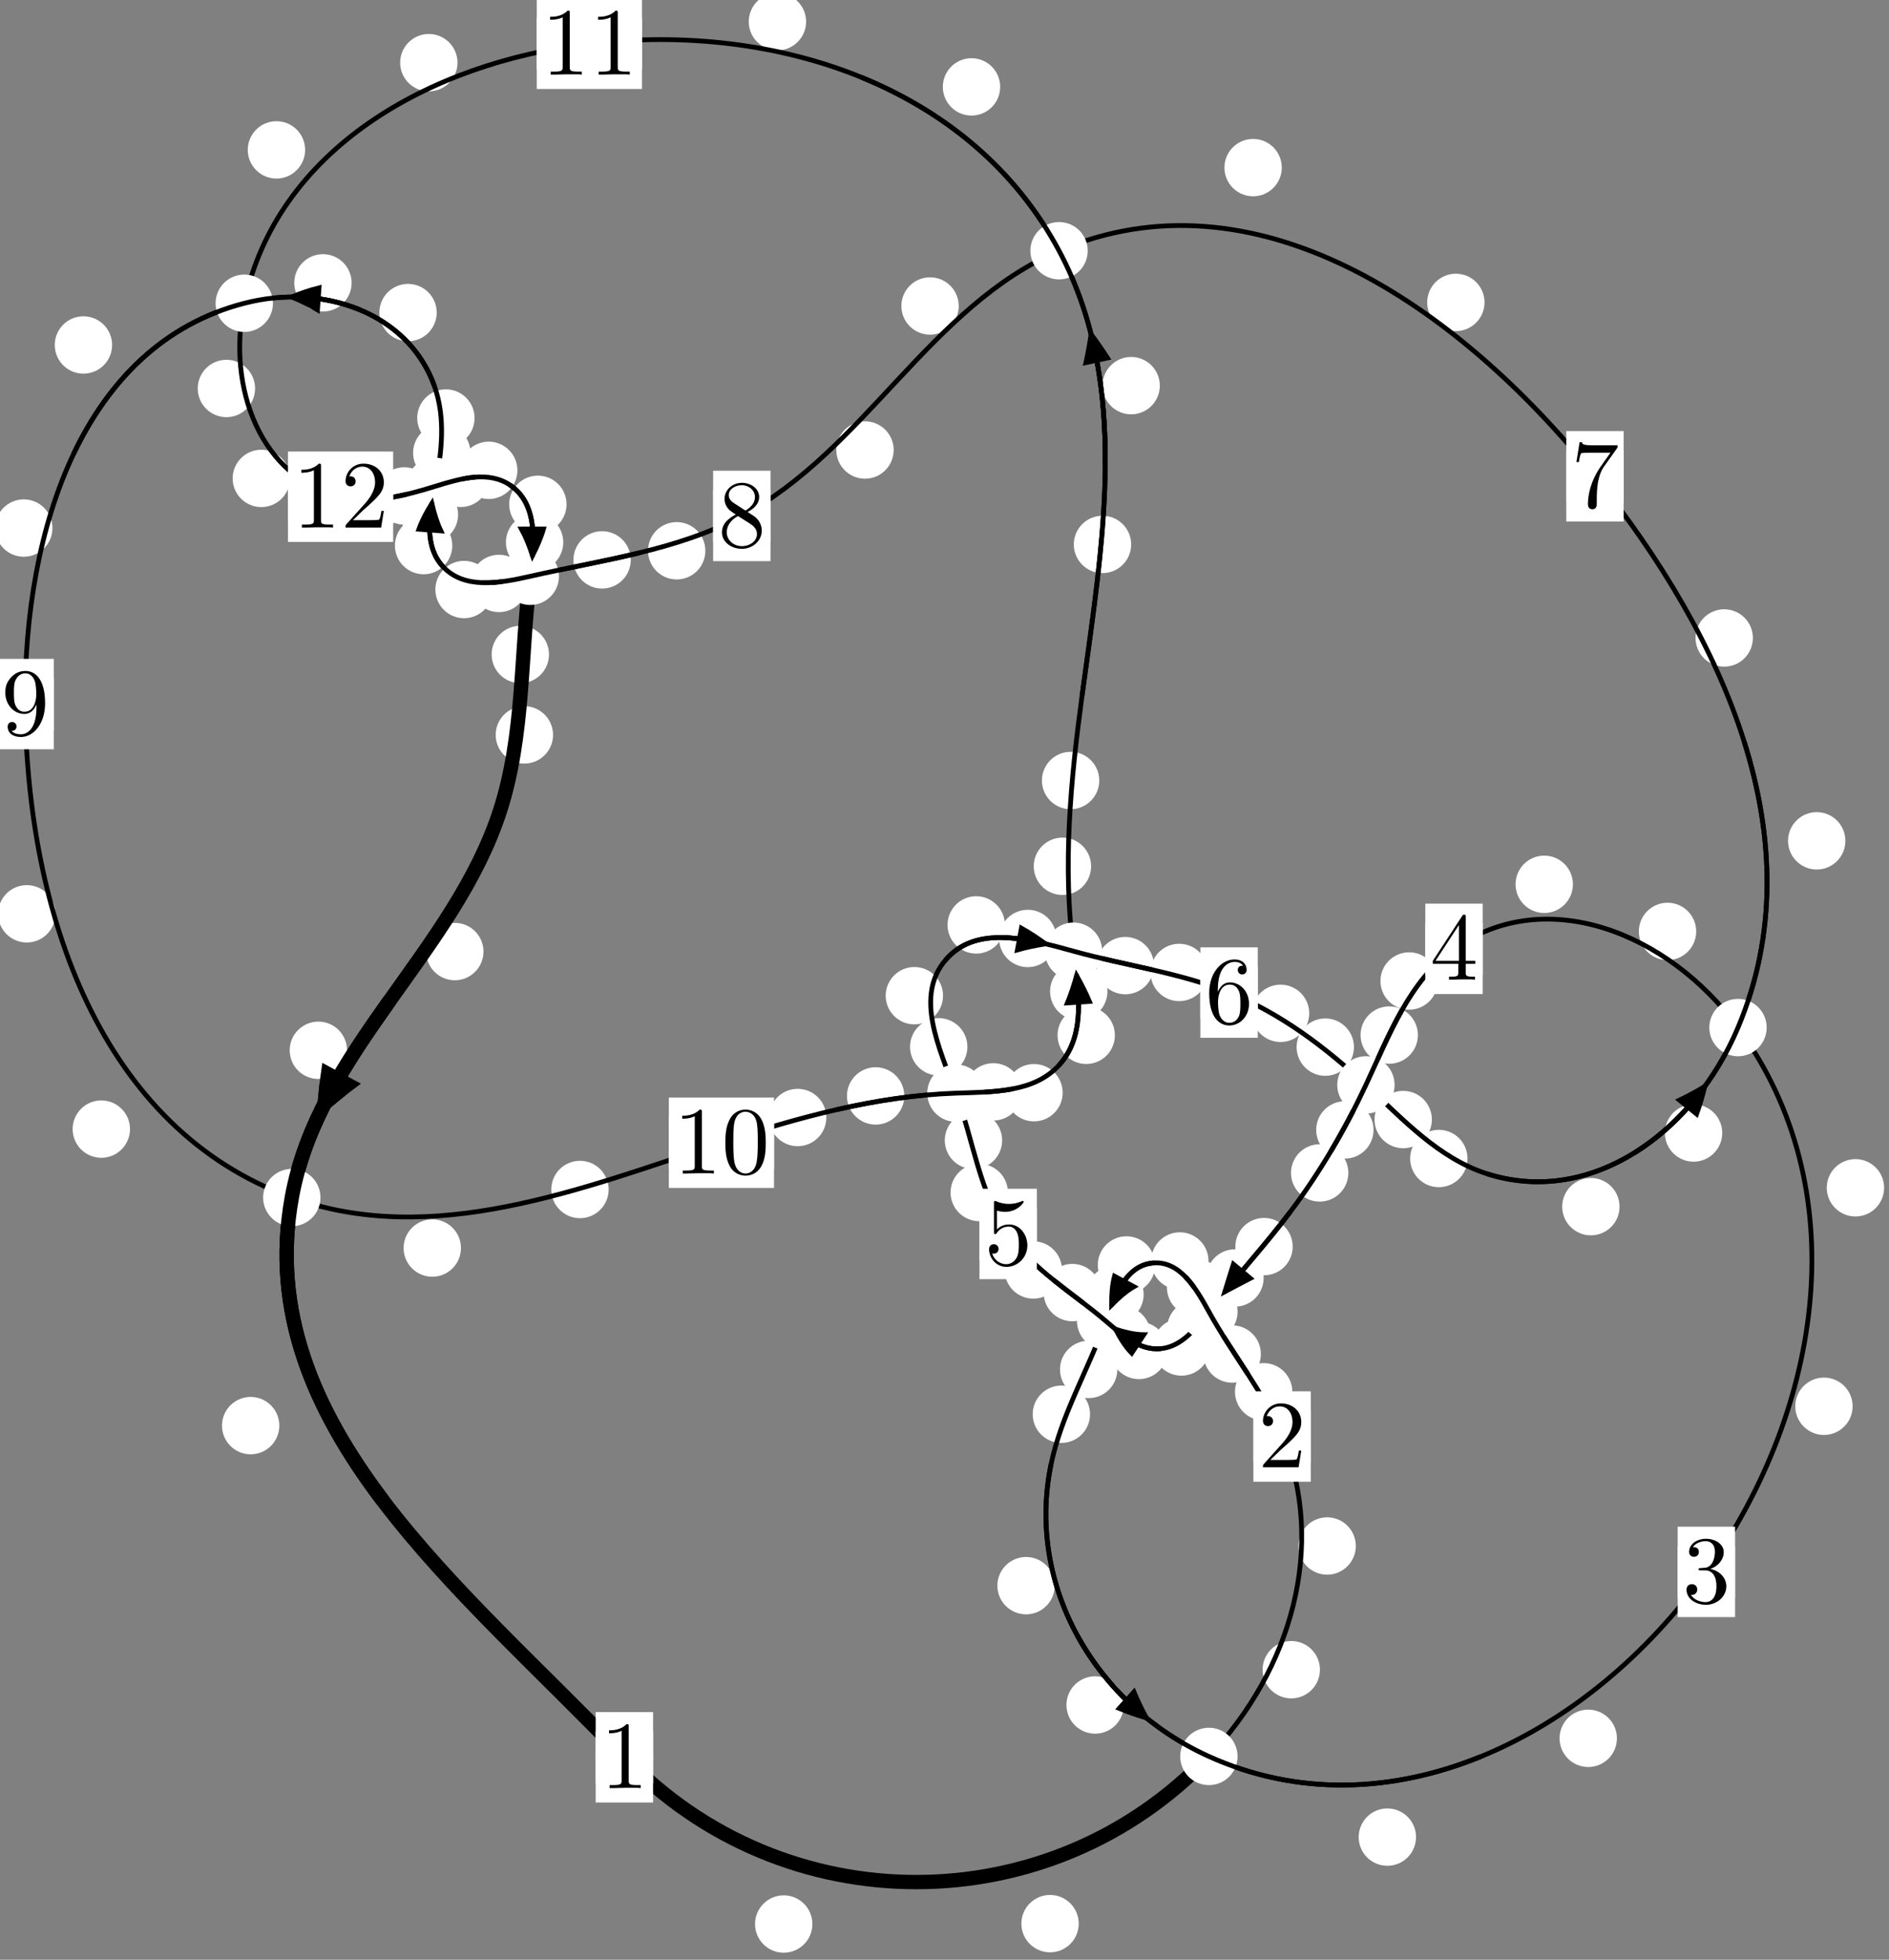<?xml version="1.0"?>
<!-- Created by MetaPost 1.999 on 2021.07.06:0008 -->
<svg version="1.1" xmlns="http://www.w3.org/2000/svg" xmlns:xlink="http://www.w3.org/1999/xlink" width="196.886" height="204.183" viewBox="0 0 196.886 204.183">
<rect x="0" y="0" width="196.886" height="204.183" fill="#808080" stroke="none"/>
<!-- Original BoundingBox: -126.510071 -20.450653 70.376404 183.732529 -->
  <defs>
    <g transform="scale(0.01,0.01)" id="GLYPHcmr10_48">
      <path style="fill-rule: evenodd;" d="M460 -320C460 -400,455 -480,420 -554C374 -650,292 -666,250 -666C190 -666,117 -640,76 -547C44 -478,39 -400,39 -320C39 -245,43 -155,84 -79C127 2,200 22,249 22C303 22,379 1,423 -94C455 -163,460 -241,460 -320M249 -0C210 -0,151 -25,133 -121C122 -181,122 -273,122 -332C122 -396,122 -462,130 -516C149 -635,224 -644,249 -644C282 -644,348 -626,367 -527C377 -471,377 -395,377 -332C377 -257,377 -189,366 -125C351 -30,294 -0,249 -0"></path>
    </g>
    <g transform="scale(0.01,0.01)" id="GLYPHcmr10_49">
      <path style="fill-rule: evenodd;" d="M294 -640C294 -664,294 -666,271 -666C209 -602,121 -602,89 -602L89 -571C109 -571,168 -571,220 -597L220 -79C220 -43,217 -31,127 -31L95 -31L95 -0L257 -0L130 -3L217 -3L257 -3L297 -3L384 -3L419 -0L419 -31L387 -31C297 -31,294 -42,294 -79"></path>
    </g>
    <g transform="scale(0.01,0.01)" id="GLYPHcmr10_50">
      <path style="fill-rule: evenodd;" d="M127 -77L233 -180C389 -318,449 -372,449 -472C449 -586,359 -666,237 -666C124 -666,50 -574,50 -485C50 -429,100 -429,103 -429C120 -429,155 -441,155 -482C155 -508,137 -534,102 -534C94 -534,92 -534,89 -533C112 -598,166 -635,224 -635C315 -635,358 -554,358 -472C358 -392,308 -313,253 -251L61 -37C50 -26,50 -24,50 -0L421 -0L449 -174L424 -174C419 -144,412 -100,402 -85C395 -77,329 -77,307 -77"></path>
    </g>
    <g transform="scale(0.01,0.01)" id="GLYPHcmr10_51">
      <path style="fill-rule: evenodd;" d="M290 -352C372 -379,430 -449,430 -528C430 -610,342 -666,246 -666C145 -666,69 -606,69 -530C69 -497,91 -478,120 -478C151 -478,171 -500,171 -529C171 -579,124 -579,109 -579C140 -628,206 -641,242 -641C283 -641,338 -619,338 -529C338 -517,336 -459,310 -415C280 -367,246 -364,221 -363C213 -362,189 -360,182 -360C174 -359,167 -358,167 -348C167 -337,174 -337,191 -337L235 -337C317 -337,354 -269,354 -171C354 -35,285 -6,241 -6C198 -6,123 -23,88 -82C123 -77,154 -99,154 -137C154 -173,127 -193,98 -193C74 -193,42 -179,42 -135C42 -44,135 22,244 22C366 22,457 -69,457 -171C457 -253,394 -331,290 -352"></path>
    </g>
    <g transform="scale(0.01,0.01)" id="GLYPHcmr10_52">
      <path style="fill-rule: evenodd;" d="M294 -165L294 -78C294 -42,292 -31,218 -31L197 -31L197 -0L332 -0L238 -3L290 -3L332 -3L374 -3L427 -3L468 -0L468 -31L447 -31C373 -31,371 -42,371 -78L371 -165L471 -165L471 -196L371 -196L371 -651C371 -671,371 -677,355 -677C346 -677,343 -677,335 -665L28 -196L28 -165M300 -196L56 -196L300 -569"></path>
    </g>
    <g transform="scale(0.01,0.01)" id="GLYPHcmr10_53">
      <path style="fill-rule: evenodd;" d="M449 -201C449 -320,367 -420,259 -420C211 -420,168 -404,132 -369L132 -564C152 -558,185 -551,217 -551C340 -551,410 -642,410 -655C410 -661,407 -666,400 -666C399 -666,397 -666,392 -663C372 -654,323 -634,256 -634C216 -634,170 -641,123 -662C115 -665,113 -665,111 -665C101 -665,101 -657,101 -641L101 -345C101 -327,101 -319,115 -319C122 -319,124 -322,128 -328C139 -344,176 -398,257 -398C309 -398,334 -352,342 -334C358 -297,360 -258,360 -208C360 -173,360 -113,336 -71C312 -32,275 -6,229 -6C156 -6,99 -59,82 -118C85 -117,88 -116,99 -116C132 -116,149 -141,149 -165C149 -189,132 -214,99 -214C85 -214,50 -207,50 -161C50 -75,119 22,231 22C347 22,449 -74,449 -201"></path>
    </g>
    <g transform="scale(0.01,0.01)" id="GLYPHcmr10_54">
      <path style="fill-rule: evenodd;" d="M132 -328L132 -352C132 -605,256 -641,307 -641C331 -641,373 -635,395 -601C380 -601,340 -601,340 -556C340 -525,364 -510,386 -510C402 -510,432 -519,432 -558C432 -618,388 -666,305 -666C177 -666,42 -537,42 -316C42 -49,158 22,251 22C362 22,457 -72,457 -204C457 -331,368 -427,257 -427C189 -427,152 -376,132 -328M251 -6C188 -6,158 -66,152 -81C134 -128,134 -208,134 -226C134 -304,166 -404,256 -404C272 -404,318 -404,349 -342C367 -305,367 -254,367 -205C367 -157,367 -107,350 -71C320 -11,274 -6,251 -6"></path>
    </g>
    <g transform="scale(0.01,0.01)" id="GLYPHcmr10_55">
      <path style="fill-rule: evenodd;" d="M476 -609C485 -621,485 -623,485 -644L242 -644C120 -644,118 -657,114 -676L89 -676L56 -470L81 -470C84 -486,93 -549,106 -561C113 -567,191 -567,204 -567L411 -567C400 -551,321 -442,299 -409C209 -274,176 -135,176 -33C176 -23,176 22,222 22C268 22,268 -23,268 -33L268 -84C268 -139,271 -194,279 -248C283 -271,297 -357,341 -419"></path>
    </g>
    <g transform="scale(0.01,0.01)" id="GLYPHcmr10_56">
      <path style="fill-rule: evenodd;" d="M163 -457C117 -487,113 -521,113 -538C113 -599,178 -641,249 -641C322 -641,386 -589,386 -517C386 -460,347 -412,287 -377M309 -362C381 -399,430 -451,430 -517C430 -609,341 -666,250 -666C150 -666,69 -592,69 -499C69 -481,71 -436,113 -389C124 -377,161 -352,186 -335C128 -306,42 -250,42 -151C42 -45,144 22,249 22C362 22,457 -61,457 -168C457 -204,446 -249,408 -291C389 -312,373 -322,309 -362M209 -320L332 -242C360 -223,407 -193,407 -132C407 -58,332 -6,250 -6C164 -6,92 -68,92 -151C92 -209,124 -273,209 -320"></path>
    </g>
    <g transform="scale(0.01,0.01)" id="GLYPHcmr10_57">
      <path style="fill-rule: evenodd;" d="M367 -318L367 -286C367 -52,263 -6,205 -6C188 -6,134 -8,107 -42C151 -42,159 -71,159 -88C159 -119,135 -134,113 -134C97 -134,67 -125,67 -86C67 -19,121 22,206 22C335 22,457 -114,457 -329C457 -598,342 -666,253 -666C198 -666,149 -648,106 -603C65 -558,42 -516,42 -441C42 -316,130 -218,242 -218C303 -218,344 -260,367 -318M243 -241C227 -241,181 -241,150 -304C132 -341,132 -391,132 -440C132 -494,132 -541,153 -578C180 -628,218 -641,253 -641C299 -641,332 -607,349 -562C361 -530,365 -467,365 -421C365 -338,331 -241,243 -241"></path>
    </g>
  </defs>
  <path d="M84.673 200.462C84.673 199.669,84.359 198.909,83.798 198.349C83.238 197.788,82.477 197.473,81.685 197.473C80.892 197.473,80.132 197.788,79.571 198.349C79.011 198.909,78.696 199.669,78.696 200.462C78.696 201.255,79.011 202.015,79.571 202.575C80.132 203.136,80.892 203.451,81.685 203.451C82.477 203.451,83.238 203.136,83.798 202.575C84.359 202.015,84.673 201.255,84.673 200.462Z" style="fill: rgb(100%,100%,100%);stroke: none;"></path>
  <path d="M68.067 183.089C68.067 182.296,67.752 181.536,67.192 180.975C66.631 180.415,65.871 180.1,65.078 180.1C64.286 180.1,63.525 180.415,62.965 180.975C62.405 181.536,62.09 182.296,62.09 183.089C62.09 183.881,62.405 184.642,62.965 185.202C63.525 185.762,64.286 186.077,65.078 186.077C65.871 186.077,66.631 185.762,67.192 185.202C67.752 184.642,68.067 183.881,68.067 183.089Z" style="fill: rgb(100%,100%,100%);stroke: none;"></path>
  <path d="M137.575 173.965C137.575 173.172,137.26 172.412,136.699 171.852C136.139 171.291,135.379 170.976,134.586 170.976C133.793 170.976,133.033 171.291,132.473 171.852C131.912 172.412,131.597 173.172,131.597 173.965C131.597 174.758,131.912 175.518,132.473 176.078C133.033 176.639,133.793 176.954,134.586 176.954C135.379 176.954,136.139 176.639,136.699 176.078C137.26 175.518,137.575 174.758,137.575 173.965Z" style="fill: rgb(100%,100%,100%);stroke: none;"></path>
  <path d="M112.433 200.422C112.433 199.629,112.118 198.869,111.558 198.308C110.997 197.748,110.237 197.433,109.444 197.433C108.652 197.433,107.891 197.748,107.331 198.308C106.77 198.869,106.455 199.629,106.455 200.422C106.455 201.214,106.77 201.974,107.331 202.535C107.891 203.095,108.652 203.41,109.444 203.41C110.237 203.41,110.997 203.095,111.558 202.535C112.118 201.974,112.433 201.214,112.433 200.422Z" style="fill: rgb(100%,100%,100%);stroke: none;"></path>
  <path d="M134.697 145.008C134.697 144.215,134.382 143.455,133.821 142.894C133.261 142.334,132.501 142.019,131.708 142.019C130.915 142.019,130.155 142.334,129.595 142.894C129.034 143.455,128.719 144.215,128.719 145.008C128.719 145.8,129.034 146.56,129.595 147.121C130.155 147.681,130.915 147.996,131.708 147.996C132.501 147.996,133.261 147.681,133.821 147.121C134.382 146.56,134.697 145.8,134.697 145.008Z" style="fill: rgb(100%,100%,100%);stroke: none;"></path>
  <path d="M141.313 161.075C141.313 160.282,140.998 159.522,140.438 158.962C139.877 158.401,139.117 158.086,138.325 158.086C137.532 158.086,136.772 158.401,136.211 158.962C135.651 159.522,135.336 160.282,135.336 161.075C135.336 161.868,135.651 162.628,136.211 163.188C136.772 163.749,137.532 164.064,138.325 164.064C139.117 164.064,139.877 163.749,140.438 163.188C140.998 162.628,141.313 161.868,141.313 161.075Z" style="fill: rgb(100%,100%,100%);stroke: none;"></path>
  <path d="M127.604 134.146C127.604 133.353,127.29 132.593,126.729 132.033C126.169 131.472,125.408 131.157,124.616 131.157C123.823 131.157,123.063 131.472,122.502 132.033C121.942 132.593,121.627 133.353,121.627 134.146C121.627 134.939,121.942 135.699,122.502 136.259C123.063 136.82,123.823 137.135,124.616 137.135C125.408 137.135,126.169 136.82,126.729 136.259C127.29 135.699,127.604 134.939,127.604 134.146Z" style="fill: rgb(100%,100%,100%);stroke: none;"></path>
  <path d="M131.416 141.075C131.416 140.283,131.101 139.523,130.54 138.962C129.98 138.402,129.22 138.087,128.427 138.087C127.634 138.087,126.874 138.402,126.314 138.962C125.753 139.523,125.438 140.283,125.438 141.075C125.438 141.868,125.753 142.628,126.314 143.189C126.874 143.749,127.634 144.064,128.427 144.064C129.22 144.064,129.98 143.749,130.54 143.189C131.101 142.628,131.416 141.868,131.416 141.075Z" style="fill: rgb(100%,100%,100%);stroke: none;"></path>
  <path d="M120.397 131.796C120.397 131.004,120.082 130.243,119.522 129.683C118.961 129.122,118.201 128.807,117.409 128.807C116.616 128.807,115.856 129.122,115.295 129.683C114.735 130.243,114.42 131.004,114.42 131.796C114.42 132.589,114.735 133.349,115.295 133.91C115.856 134.47,116.616 134.785,117.409 134.785C118.201 134.785,118.961 134.47,119.522 133.91C120.082 133.349,120.397 132.589,120.397 131.796Z" style="fill: rgb(100%,100%,100%);stroke: none;"></path>
  <path d="M125.959 131.38C125.959 130.587,125.645 129.827,125.084 129.266C124.524 128.706,123.763 128.391,122.971 128.391C122.178 128.391,121.418 128.706,120.857 129.266C120.297 129.827,119.982 130.587,119.982 131.38C119.982 132.172,120.297 132.933,120.857 133.493C121.418 134.054,122.178 134.368,122.971 134.368C123.763 134.368,124.524 134.054,125.084 133.493C125.645 132.933,125.959 132.172,125.959 131.38Z" style="fill: rgb(100%,100%,100%);stroke: none;"></path>
  <path d="M116.457 142.679C116.457 141.886,116.142 141.126,115.582 140.566C115.021 140.005,114.261 139.69,113.468 139.69C112.676 139.69,111.915 140.005,111.355 140.566C110.794 141.126,110.48 141.886,110.48 142.679C110.48 143.472,110.794 144.232,111.355 144.792C111.915 145.353,112.676 145.668,113.468 145.668C114.261 145.668,115.021 145.353,115.582 144.792C116.142 144.232,116.457 143.472,116.457 142.679Z" style="fill: rgb(100%,100%,100%);stroke: none;"></path>
  <path d="M119.2 134.86C119.2 134.067,118.885 133.307,118.324 132.746C117.764 132.186,117.003 131.871,116.211 131.871C115.418 131.871,114.658 132.186,114.097 132.746C113.537 133.307,113.222 134.067,113.222 134.86C113.222 135.652,113.537 136.413,114.097 136.973C114.658 137.534,115.418 137.848,116.211 137.848C117.003 137.848,117.764 137.534,118.324 136.973C118.885 136.413,119.2 135.652,119.2 134.86Z" style="fill: rgb(100%,100%,100%);stroke: none;"></path>
  <path d="M109.931 165.208C109.931 164.416,109.616 163.655,109.056 163.095C108.495 162.534,107.735 162.22,106.942 162.22C106.15 162.22,105.389 162.534,104.829 163.095C104.268 163.655,103.954 164.416,103.954 165.208C103.954 166.001,104.268 166.761,104.829 167.322C105.389 167.882,106.15 168.197,106.942 168.197C107.735 168.197,108.495 167.882,109.056 167.322C109.616 166.761,109.931 166.001,109.931 165.208Z" style="fill: rgb(100%,100%,100%);stroke: none;"></path>
  <path d="M113.612 147.349C113.612 146.556,113.297 145.796,112.737 145.235C112.176 144.675,111.416 144.36,110.624 144.36C109.831 144.36,109.071 144.675,108.51 145.235C107.95 145.796,107.635 146.556,107.635 147.349C107.635 148.141,107.95 148.902,108.51 149.462C109.071 150.022,109.831 150.337,110.624 150.337C111.416 150.337,112.176 150.022,112.737 149.462C113.297 148.902,113.612 148.141,113.612 147.349Z" style="fill: rgb(100%,100%,100%);stroke: none;"></path>
  <path d="M147.589 191.406C147.589 190.614,147.275 189.854,146.714 189.293C146.154 188.733,145.393 188.418,144.601 188.418C143.808 188.418,143.048 188.733,142.487 189.293C141.927 189.854,141.612 190.614,141.612 191.406C141.612 192.199,141.927 192.959,142.487 193.52C143.048 194.08,143.808 194.395,144.601 194.395C145.393 194.395,146.154 194.08,146.714 193.52C147.275 192.959,147.589 192.199,147.589 191.406Z" style="fill: rgb(100%,100%,100%);stroke: none;"></path>
  <path d="M117.131 177.641C117.131 176.848,116.816 176.088,116.255 175.527C115.695 174.967,114.935 174.652,114.142 174.652C113.349 174.652,112.589 174.967,112.029 175.527C111.468 176.088,111.153 176.848,111.153 177.641C111.153 178.434,111.468 179.194,112.029 179.754C112.589 180.315,113.349 180.63,114.142 180.63C114.935 180.63,115.695 180.315,116.255 179.754C116.816 179.194,117.131 178.434,117.131 177.641Z" style="fill: rgb(100%,100%,100%);stroke: none;"></path>
  <path d="M193.095 146.518C193.095 145.725,192.78 144.965,192.219 144.404C191.659 143.844,190.899 143.529,190.106 143.529C189.313 143.529,188.553 143.844,187.993 144.404C187.432 144.965,187.117 145.725,187.117 146.518C187.117 147.31,187.432 148.07,187.993 148.631C188.553 149.191,189.313 149.506,190.106 149.506C190.899 149.506,191.659 149.191,192.219 148.631C192.78 148.07,193.095 147.31,193.095 146.518Z" style="fill: rgb(100%,100%,100%);stroke: none;"></path>
  <path d="M168.526 181.114C168.526 180.321,168.211 179.561,167.651 179C167.09 178.44,166.33 178.125,165.537 178.125C164.745 178.125,163.985 178.44,163.424 179C162.864 179.561,162.549 180.321,162.549 181.114C162.549 181.906,162.864 182.667,163.424 183.227C163.985 183.788,164.745 184.103,165.537 184.103C166.33 184.103,167.09 183.788,167.651 183.227C168.211 182.667,168.526 181.906,168.526 181.114Z" style="fill: rgb(100%,100%,100%);stroke: none;"></path>
  <path d="M176.791 97.044C176.791 96.251,176.476 95.491,175.915 94.93C175.355 94.37,174.595 94.055,173.802 94.055C173.009 94.055,172.249 94.37,171.689 94.93C171.128 95.491,170.813 96.251,170.813 97.044C170.813 97.836,171.128 98.596,171.689 99.157C172.249 99.717,173.009 100.032,173.802 100.032C174.595 100.032,175.355 99.717,175.915 99.157C176.476 98.596,176.791 97.836,176.791 97.044Z" style="fill: rgb(100%,100%,100%);stroke: none;"></path>
  <path d="M196.376 123.755C196.376 122.963,196.061 122.202,195.501 121.642C194.941 121.081,194.18 120.767,193.388 120.767C192.595 120.767,191.835 121.081,191.274 121.642C190.714 122.202,190.399 122.963,190.399 123.755C190.399 124.548,190.714 125.308,191.274 125.869C191.835 126.429,192.595 126.744,193.388 126.744C194.18 126.744,194.941 126.429,195.501 125.869C196.061 125.308,196.376 124.548,196.376 123.755Z" style="fill: rgb(100%,100%,100%);stroke: none;"></path>
  <path d="M149.858 102.208C149.858 101.415,149.543 100.655,148.982 100.095C148.422 99.534,147.662 99.219,146.869 99.219C146.076 99.219,145.316 99.534,144.756 100.095C144.195 100.655,143.88 101.415,143.88 102.208C143.88 103.001,144.195 103.761,144.756 104.321C145.316 104.882,146.076 105.197,146.869 105.197C147.662 105.197,148.422 104.882,148.982 104.321C149.543 103.761,149.858 103.001,149.858 102.208Z" style="fill: rgb(100%,100%,100%);stroke: none;"></path>
  <path d="M163.941 92.134C163.941 91.342,163.626 90.582,163.065 90.021C162.505 89.461,161.745 89.146,160.952 89.146C160.159 89.146,159.399 89.461,158.839 90.021C158.278 90.582,157.963 91.342,157.963 92.134C157.963 92.927,158.278 93.687,158.839 94.248C159.399 94.808,160.159 95.123,160.952 95.123C161.745 95.123,162.505 94.808,163.065 94.248C163.626 93.687,163.941 92.927,163.941 92.134Z" style="fill: rgb(100%,100%,100%);stroke: none;"></path>
  <path d="M143.16 117.725C143.16 116.933,142.845 116.173,142.285 115.612C141.724 115.052,140.964 114.737,140.172 114.737C139.379 114.737,138.619 115.052,138.058 115.612C137.498 116.173,137.183 116.933,137.183 117.725C137.183 118.518,137.498 119.278,138.058 119.839C138.619 120.399,139.379 120.714,140.172 120.714C140.964 120.714,141.724 120.399,142.285 119.839C142.845 119.278,143.16 118.518,143.16 117.725Z" style="fill: rgb(100%,100%,100%);stroke: none;"></path>
  <path d="M147.784 107.843C147.784 107.05,147.469 106.29,146.909 105.73C146.348 105.169,145.588 104.854,144.796 104.854C144.003 104.854,143.243 105.169,142.682 105.73C142.122 106.29,141.807 107.05,141.807 107.843C141.807 108.636,142.122 109.396,142.682 109.956C143.243 110.517,144.003 110.832,144.796 110.832C145.588 110.832,146.348 110.517,146.909 109.956C147.469 109.396,147.784 108.636,147.784 107.843Z" style="fill: rgb(100%,100%,100%);stroke: none;"></path>
  <path d="M134.734 129.884C134.734 129.091,134.419 128.331,133.859 127.77C133.298 127.21,132.538 126.895,131.746 126.895C130.953 126.895,130.193 127.21,129.632 127.77C129.072 128.331,128.757 129.091,128.757 129.884C128.757 130.676,129.072 131.436,129.632 131.997C130.193 132.557,130.953 132.872,131.746 132.872C132.538 132.872,133.298 132.557,133.859 131.997C134.419 131.436,134.734 130.676,134.734 129.884Z" style="fill: rgb(100%,100%,100%);stroke: none;"></path>
  <path d="M140.535 122.206C140.535 121.414,140.22 120.653,139.659 120.093C139.099 119.532,138.339 119.217,137.546 119.217C136.753 119.217,135.993 119.532,135.433 120.093C134.872 120.653,134.557 121.414,134.557 122.206C134.557 122.999,134.872 123.759,135.433 124.32C135.993 124.88,136.753 125.195,137.546 125.195C138.339 125.195,139.099 124.88,139.659 124.32C140.22 123.759,140.535 122.999,140.535 122.206Z" style="fill: rgb(100%,100%,100%);stroke: none;"></path>
  <path d="M127.618 138.435C127.618 137.642,127.303 136.882,126.742 136.322C126.182 135.761,125.422 135.446,124.629 135.446C123.836 135.446,123.076 135.761,122.516 136.322C121.955 136.882,121.64 137.642,121.64 138.435C121.64 139.228,121.955 139.988,122.516 140.548C123.076 141.109,123.836 141.424,124.629 141.424C125.422 141.424,126.182 141.109,126.742 140.548C127.303 139.988,127.618 139.228,127.618 138.435Z" style="fill: rgb(100%,100%,100%);stroke: none;"></path>
  <path d="M131.707 133.149C131.707 132.356,131.392 131.596,130.832 131.036C130.271 130.475,129.511 130.16,128.718 130.16C127.926 130.16,127.166 130.475,126.605 131.036C126.045 131.596,125.73 132.356,125.73 133.149C125.73 133.942,126.045 134.702,126.605 135.262C127.166 135.823,127.926 136.138,128.718 136.138C129.511 136.138,130.271 135.823,130.832 135.262C131.392 134.702,131.707 133.942,131.707 133.149Z" style="fill: rgb(100%,100%,100%);stroke: none;"></path>
  <path d="M121.693 140.703C121.693 139.91,121.379 139.15,120.818 138.589C120.258 138.029,119.497 137.714,118.705 137.714C117.912 137.714,117.152 138.029,116.591 138.589C116.031 139.15,115.716 139.91,115.716 140.703C115.716 141.495,116.031 142.255,116.591 142.816C117.152 143.376,117.912 143.691,118.705 143.691C119.497 143.691,120.258 143.376,120.818 142.816C121.379 142.255,121.693 141.495,121.693 140.703Z" style="fill: rgb(100%,100%,100%);stroke: none;"></path>
  <path d="M126.127 140.343C126.127 139.55,125.812 138.79,125.251 138.229C124.691 137.669,123.931 137.354,123.138 137.354C122.345 137.354,121.585 137.669,121.025 138.229C120.464 138.79,120.149 139.55,120.149 140.343C120.149 141.135,120.464 141.896,121.025 142.456C121.585 143.017,122.345 143.331,123.138 143.331C123.931 143.331,124.691 143.017,125.251 142.456C125.812 141.896,126.127 141.135,126.127 140.343Z" style="fill: rgb(100%,100%,100%);stroke: none;"></path>
  <path d="M114.754 134.671C114.754 133.878,114.439 133.118,113.878 132.558C113.318 131.997,112.558 131.682,111.765 131.682C110.972 131.682,110.212 131.997,109.652 132.558C109.091 133.118,108.776 133.878,108.776 134.671C108.776 135.464,109.091 136.224,109.652 136.784C110.212 137.345,110.972 137.66,111.765 137.66C112.558 137.66,113.318 137.345,113.878 136.784C114.439 136.224,114.754 135.464,114.754 134.671Z" style="fill: rgb(100%,100%,100%);stroke: none;"></path>
  <path d="M119.924 139.068C119.924 138.275,119.609 137.515,119.048 136.954C118.488 136.394,117.728 136.079,116.935 136.079C116.142 136.079,115.382 136.394,114.822 136.954C114.261 137.515,113.946 138.275,113.946 139.068C113.946 139.86,114.261 140.621,114.822 141.181C115.382 141.742,116.142 142.056,116.935 142.056C117.728 142.056,118.488 141.742,119.048 141.181C119.609 140.621,119.924 139.86,119.924 139.068Z" style="fill: rgb(100%,100%,100%);stroke: none;"></path>
  <path d="M105.053 124.245C105.053 123.452,104.738 122.692,104.177 122.132C103.617 121.571,102.857 121.256,102.064 121.256C101.271 121.256,100.511 121.571,99.951 122.132C99.39 122.692,99.075 123.452,99.075 124.245C99.075 125.038,99.39 125.798,99.951 126.358C100.511 126.919,101.271 127.234,102.064 127.234C102.857 127.234,103.617 126.919,104.177 126.358C104.738 125.798,105.053 125.038,105.053 124.245Z" style="fill: rgb(100%,100%,100%);stroke: none;"></path>
  <path d="M110.689 132.317C110.689 131.525,110.374 130.764,109.813 130.204C109.253 129.643,108.493 129.329,107.7 129.329C106.907 129.329,106.147 129.643,105.587 130.204C105.026 130.764,104.711 131.525,104.711 132.317C104.711 133.11,105.026 133.87,105.587 134.431C106.147 134.991,106.907 135.306,107.7 135.306C108.493 135.306,109.253 134.991,109.813 134.431C110.374 133.87,110.689 133.11,110.689 132.317Z" style="fill: rgb(100%,100%,100%);stroke: none;"></path>
  <path d="M100.828 109.067C100.828 108.274,100.513 107.514,99.952 106.954C99.392 106.393,98.632 106.078,97.839 106.078C97.046 106.078,96.286 106.393,95.726 106.954C95.165 107.514,94.85 108.274,94.85 109.067C94.85 109.86,95.165 110.62,95.726 111.18C96.286 111.741,97.046 112.056,97.839 112.056C98.632 112.056,99.392 111.741,99.952 111.18C100.513 110.62,100.828 109.86,100.828 109.067Z" style="fill: rgb(100%,100%,100%);stroke: none;"></path>
  <path d="M104.451 118.814C104.451 118.021,104.136 117.261,103.576 116.701C103.015 116.14,102.255 115.825,101.463 115.825C100.67 115.825,99.91 116.14,99.349 116.701C98.789 117.261,98.474 118.021,98.474 118.814C98.474 119.607,98.789 120.367,99.349 120.927C99.91 121.488,100.67 121.803,101.463 121.803C102.255 121.803,103.015 121.488,103.576 120.927C104.136 120.367,104.451 119.607,104.451 118.814Z" style="fill: rgb(100%,100%,100%);stroke: none;"></path>
  <path d="M104.736 96.366C104.736 95.573,104.421 94.813,103.861 94.252C103.3 93.692,102.54 93.377,101.748 93.377C100.955 93.377,100.195 93.692,99.634 94.252C99.074 94.813,98.759 95.573,98.759 96.366C98.759 97.158,99.074 97.918,99.634 98.479C100.195 99.039,100.955 99.354,101.748 99.354C102.54 99.354,103.3 99.039,103.861 98.479C104.421 97.918,104.736 97.158,104.736 96.366Z" style="fill: rgb(100%,100%,100%);stroke: none;"></path>
  <path d="M98.291 103.741C98.291 102.948,97.976 102.188,97.416 101.627C96.855 101.067,96.095 100.752,95.302 100.752C94.51 100.752,93.749 101.067,93.189 101.627C92.629 102.188,92.314 102.948,92.314 103.741C92.314 104.533,92.629 105.293,93.189 105.854C93.749 106.414,94.51 106.729,95.302 106.729C96.095 106.729,96.855 106.414,97.416 105.854C97.976 105.293,98.291 104.533,98.291 103.741Z" style="fill: rgb(100%,100%,100%);stroke: none;"></path>
  <path d="M120.273 100.606C120.273 99.813,119.958 99.053,119.398 98.493C118.837 97.932,118.077 97.617,117.284 97.617C116.492 97.617,115.732 97.932,115.171 98.493C114.611 99.053,114.296 99.813,114.296 100.606C114.296 101.399,114.611 102.159,115.171 102.719C115.732 103.28,116.492 103.595,117.284 103.595C118.077 103.595,118.837 103.28,119.398 102.719C119.958 102.159,120.273 101.399,120.273 100.606Z" style="fill: rgb(100%,100%,100%);stroke: none;"></path>
  <path d="M110.11 97.778C110.11 96.985,109.795 96.225,109.235 95.664C108.674 95.104,107.914 94.789,107.121 94.789C106.329 94.789,105.569 95.104,105.008 95.664C104.448 96.225,104.133 96.985,104.133 97.778C104.133 98.57,104.448 99.33,105.008 99.891C105.569 100.451,106.329 100.766,107.121 100.766C107.914 100.766,108.674 100.451,109.235 99.891C109.795 99.33,110.11 98.57,110.11 97.778Z" style="fill: rgb(100%,100%,100%);stroke: none;"></path>
  <path d="M136.458 105.578C136.458 104.785,136.143 104.025,135.583 103.465C135.022 102.904,134.262 102.589,133.469 102.589C132.677 102.589,131.917 102.904,131.356 103.465C130.796 104.025,130.481 104.785,130.481 105.578C130.481 106.371,130.796 107.131,131.356 107.691C131.917 108.252,132.677 108.567,133.469 108.567C134.262 108.567,135.022 108.252,135.583 107.691C136.143 107.131,136.458 106.371,136.458 105.578Z" style="fill: rgb(100%,100%,100%);stroke: none;"></path>
  <path d="M125.893 101.318C125.893 100.526,125.578 99.766,125.017 99.205C124.457 98.645,123.697 98.33,122.904 98.33C122.111 98.33,121.351 98.645,120.791 99.205C120.23 99.766,119.915 100.526,119.915 101.318C119.915 102.111,120.23 102.871,120.791 103.432C121.351 103.992,122.111 104.307,122.904 104.307C123.697 104.307,124.457 103.992,125.017 103.432C125.578 102.871,125.893 102.111,125.893 101.318Z" style="fill: rgb(100%,100%,100%);stroke: none;"></path>
  <path d="M149.241 116.645C149.241 115.852,148.926 115.092,148.366 114.532C147.805 113.971,147.045 113.656,146.253 113.656C145.46 113.656,144.7 113.971,144.139 114.532C143.579 115.092,143.264 115.852,143.264 116.645C143.264 117.438,143.579 118.198,144.139 118.758C144.7 119.319,145.46 119.634,146.253 119.634C147.045 119.634,147.805 119.319,148.366 118.758C148.926 118.198,149.241 117.438,149.241 116.645Z" style="fill: rgb(100%,100%,100%);stroke: none;"></path>
  <path d="M141.119 109.099C141.119 108.307,140.804 107.547,140.244 106.986C139.683 106.426,138.923 106.111,138.13 106.111C137.338 106.111,136.578 106.426,136.017 106.986C135.457 107.547,135.142 108.307,135.142 109.099C135.142 109.892,135.457 110.652,136.017 111.213C136.578 111.773,137.338 112.088,138.13 112.088C138.923 112.088,139.683 111.773,140.244 111.213C140.804 110.652,141.119 109.892,141.119 109.099Z" style="fill: rgb(100%,100%,100%);stroke: none;"></path>
  <path d="M168.801 125.721C168.801 124.928,168.486 124.168,167.926 123.608C167.365 123.047,166.605 122.732,165.813 122.732C165.02 122.732,164.26 123.047,163.699 123.608C163.139 124.168,162.824 124.928,162.824 125.721C162.824 126.514,163.139 127.274,163.699 127.834C164.26 128.395,165.02 128.71,165.813 128.71C166.605 128.71,167.365 128.395,167.926 127.834C168.486 127.274,168.801 126.514,168.801 125.721Z" style="fill: rgb(100%,100%,100%);stroke: none;"></path>
  <path d="M152.954 120.704C152.954 119.911,152.639 119.151,152.078 118.591C151.518 118.03,150.758 117.715,149.965 117.715C149.172 117.715,148.412 118.03,147.852 118.591C147.291 119.151,146.976 119.911,146.976 120.704C146.976 121.497,147.291 122.257,147.852 122.817C148.412 123.378,149.172 123.693,149.965 123.693C150.758 123.693,151.518 123.378,152.078 122.817C152.639 122.257,152.954 121.497,152.954 120.704Z" style="fill: rgb(100%,100%,100%);stroke: none;"></path>
  <path d="M192.34 87.605C192.34 86.812,192.025 86.052,191.465 85.492C190.904 84.931,190.144 84.616,189.351 84.616C188.559 84.616,187.799 84.931,187.238 85.492C186.678 86.052,186.363 86.812,186.363 87.605C186.363 88.398,186.678 89.158,187.238 89.718C187.799 90.279,188.559 90.594,189.351 90.594C190.144 90.594,190.904 90.279,191.465 89.718C192.025 89.158,192.34 88.398,192.34 87.605Z" style="fill: rgb(100%,100%,100%);stroke: none;"></path>
  <path d="M179.505 118.048C179.505 117.255,179.19 116.495,178.629 115.934C178.069 115.374,177.309 115.059,176.516 115.059C175.723 115.059,174.963 115.374,174.403 115.934C173.842 116.495,173.527 117.255,173.527 118.048C173.527 118.84,173.842 119.6,174.403 120.161C174.963 120.721,175.723 121.036,176.516 121.036C177.309 121.036,178.069 120.721,178.629 120.161C179.19 119.6,179.505 118.84,179.505 118.048Z" style="fill: rgb(100%,100%,100%);stroke: none;"></path>
  <path d="M154.729 31.507C154.729 30.715,154.414 29.955,153.853 29.394C153.293 28.834,152.532 28.519,151.74 28.519C150.947 28.519,150.187 28.834,149.626 29.394C149.066 29.955,148.751 30.715,148.751 31.507C148.751 32.3,149.066 33.06,149.626 33.621C150.187 34.181,150.947 34.496,151.74 34.496C152.532 34.496,153.293 34.181,153.853 33.621C154.414 33.06,154.729 32.3,154.729 31.507Z" style="fill: rgb(100%,100%,100%);stroke: none;"></path>
  <path d="M182.698 66.468C182.698 65.676,182.383 64.915,181.823 64.355C181.262 63.795,180.502 63.48,179.709 63.48C178.917 63.48,178.156 63.795,177.596 64.355C177.036 64.915,176.721 65.676,176.721 66.468C176.721 67.261,177.036 68.021,177.596 68.582C178.156 69.142,178.917 69.457,179.709 69.457C180.502 69.457,181.262 69.142,181.823 68.582C182.383 68.021,182.698 67.261,182.698 66.468Z" style="fill: rgb(100%,100%,100%);stroke: none;"></path>
  <path d="M99.925 31.881C99.925 31.089,99.611 30.329,99.05 29.768C98.49 29.208,97.729 28.893,96.937 28.893C96.144 28.893,95.384 29.208,94.823 29.768C94.263 30.329,93.948 31.089,93.948 31.881C93.948 32.674,94.263 33.434,94.823 33.995C95.384 34.555,96.144 34.87,96.937 34.87C97.729 34.87,98.49 34.555,99.05 33.995C99.611 33.434,99.925 32.674,99.925 31.881Z" style="fill: rgb(100%,100%,100%);stroke: none;"></path>
  <path d="M133.597 17.463C133.597 16.67,133.282 15.91,132.722 15.349C132.161 14.789,131.401 14.474,130.608 14.474C129.816 14.474,129.055 14.789,128.495 15.349C127.934 15.91,127.619 16.67,127.619 17.463C127.619 18.255,127.934 19.016,128.495 19.576C129.055 20.137,129.816 20.452,130.608 20.452C131.401 20.452,132.161 20.137,132.722 19.576C133.282 19.016,133.597 18.255,133.597 17.463Z" style="fill: rgb(100%,100%,100%);stroke: none;"></path>
  <path d="M73.518 57.385C73.518 56.592,73.203 55.832,72.643 55.271C72.082 54.711,71.322 54.396,70.53 54.396C69.737 54.396,68.977 54.711,68.416 55.271C67.856 55.832,67.541 56.592,67.541 57.385C67.541 58.177,67.856 58.938,68.416 59.498C68.977 60.059,69.737 60.373,70.53 60.373C71.322 60.373,72.082 60.059,72.643 59.498C73.203 58.938,73.518 58.177,73.518 57.385Z" style="fill: rgb(100%,100%,100%);stroke: none;"></path>
  <path d="M93.145 46.887C93.145 46.094,92.831 45.334,92.27 44.774C91.71 44.213,90.949 43.898,90.157 43.898C89.364 43.898,88.604 44.213,88.043 44.774C87.483 45.334,87.168 46.094,87.168 46.887C87.168 47.68,87.483 48.44,88.043 49C88.604 49.561,89.364 49.876,90.157 49.876C90.949 49.876,91.71 49.561,92.27 49C92.831 48.44,93.145 47.68,93.145 46.887Z" style="fill: rgb(100%,100%,100%);stroke: none;"></path>
  <path d="M54.995 60.788C54.995 59.995,54.68 59.235,54.12 58.675C53.559 58.114,52.799 57.799,52.006 57.799C51.214 57.799,50.454 58.114,49.893 58.675C49.333 59.235,49.018 59.995,49.018 60.788C49.018 61.581,49.333 62.341,49.893 62.901C50.454 63.462,51.214 63.777,52.006 63.777C52.799 63.777,53.559 63.462,54.12 62.901C54.68 62.341,54.995 61.581,54.995 60.788Z" style="fill: rgb(100%,100%,100%);stroke: none;"></path>
  <path d="M65.745 58.334C65.745 57.541,65.43 56.781,64.87 56.22C64.309 55.66,63.549 55.345,62.756 55.345C61.964 55.345,61.203 55.66,60.643 56.22C60.082 56.781,59.768 57.541,59.768 58.334C59.768 59.126,60.082 59.886,60.643 60.447C61.203 61.007,61.964 61.322,62.756 61.322C63.549 61.322,64.309 61.007,64.87 60.447C65.43 59.886,65.745 59.126,65.745 58.334Z" style="fill: rgb(100%,100%,100%);stroke: none;"></path>
  <path d="M47.14 56.845C47.14 56.052,46.825 55.292,46.264 54.731C45.704 54.171,44.944 53.856,44.151 53.856C43.358 53.856,42.598 54.171,42.038 54.731C41.477 55.292,41.162 56.052,41.162 56.845C41.162 57.637,41.477 58.397,42.038 58.958C42.598 59.518,43.358 59.833,44.151 59.833C44.944 59.833,45.704 59.518,46.264 58.958C46.825 58.397,47.14 57.637,47.14 56.845Z" style="fill: rgb(100%,100%,100%);stroke: none;"></path>
  <path d="M51.355 61.422C51.355 60.63,51.04 59.869,50.479 59.309C49.919 58.748,49.159 58.434,48.366 58.434C47.573 58.434,46.813 58.748,46.253 59.309C45.692 59.869,45.377 60.63,45.377 61.422C45.377 62.215,45.692 62.975,46.253 63.536C46.813 64.096,47.573 64.411,48.366 64.411C49.159 64.411,49.919 64.096,50.479 63.536C51.04 62.975,51.355 62.215,51.355 61.422Z" style="fill: rgb(100%,100%,100%);stroke: none;"></path>
  <path d="M49.034 47.185C49.034 46.392,48.719 45.632,48.158 45.072C47.598 44.511,46.838 44.196,46.045 44.196C45.252 44.196,44.492 44.511,43.932 45.072C43.371 45.632,43.056 46.392,43.056 47.185C43.056 47.978,43.371 48.738,43.932 49.298C44.492 49.859,45.252 50.174,46.045 50.174C46.838 50.174,47.598 49.859,48.158 49.298C48.719 48.738,49.034 47.978,49.034 47.185Z" style="fill: rgb(100%,100%,100%);stroke: none;"></path>
  <path d="M47.745 53.612C47.745 52.82,47.43 52.06,46.869 51.499C46.309 50.939,45.549 50.624,44.756 50.624C43.963 50.624,43.203 50.939,42.643 51.499C42.082 52.06,41.767 52.82,41.767 53.612C41.767 54.405,42.082 55.165,42.643 55.726C43.203 56.286,43.963 56.601,44.756 56.601C45.549 56.601,46.309 56.286,46.869 55.726C47.43 55.165,47.745 54.405,47.745 53.612Z" style="fill: rgb(100%,100%,100%);stroke: none;"></path>
  <path d="M45.518 32.567C45.518 31.774,45.203 31.014,44.643 30.453C44.082 29.893,43.322 29.578,42.529 29.578C41.737 29.578,40.977 29.893,40.416 30.453C39.856 31.014,39.541 31.774,39.541 32.567C39.541 33.359,39.856 34.12,40.416 34.68C40.977 35.241,41.737 35.555,42.529 35.555C43.322 35.555,44.082 35.241,44.643 34.68C45.203 34.12,45.518 33.359,45.518 32.567Z" style="fill: rgb(100%,100%,100%);stroke: none;"></path>
  <path d="M49.463 43.554C49.463 42.761,49.148 42.001,48.587 41.44C48.027 40.88,47.267 40.565,46.474 40.565C45.681 40.565,44.921 40.88,44.361 41.44C43.8 42.001,43.485 42.761,43.485 43.554C43.485 44.346,43.8 45.106,44.361 45.667C44.921 46.227,45.681 46.542,46.474 46.542C47.267 46.542,48.027 46.227,48.587 45.667C49.148 45.106,49.463 44.346,49.463 43.554Z" style="fill: rgb(100%,100%,100%);stroke: none;"></path>
  <path d="M11.684 35.943C11.684 35.15,11.37 34.39,10.809 33.83C10.249 33.269,9.488 32.954,8.696 32.954C7.903 32.954,7.143 33.269,6.582 33.83C6.022 34.39,5.707 35.15,5.707 35.943C5.707 36.736,6.022 37.496,6.582 38.056C7.143 38.617,7.903 38.932,8.696 38.932C9.488 38.932,10.249 38.617,10.809 38.056C11.37 37.496,11.684 36.736,11.684 35.943Z" style="fill: rgb(100%,100%,100%);stroke: none;"></path>
  <path d="M36.648 29.471C36.648 28.678,36.333 27.918,35.773 27.357C35.212 26.797,34.452 26.482,33.66 26.482C32.867 26.482,32.107 26.797,31.546 27.357C30.986 27.918,30.671 28.678,30.671 29.471C30.671 30.263,30.986 31.024,31.546 31.584C32.107 32.145,32.867 32.459,33.66 32.459C34.452 32.459,35.212 32.145,35.773 31.584C36.333 31.024,36.648 30.263,36.648 29.471Z" style="fill: rgb(100%,100%,100%);stroke: none;"></path>
  <path d="M5.778 95.21C5.778 94.417,5.463 93.657,4.903 93.096C4.342 92.536,3.582 92.221,2.789 92.221C1.997 92.221,1.237 92.536,0.676 93.096C0.116 93.657,-0.199 94.417,-0.199 95.21C-0.199 96.002,0.116 96.762,0.676 97.323C1.237 97.883,1.997 98.198,2.789 98.198C3.582 98.198,4.342 97.883,4.903 97.323C5.463 96.762,5.778 96.002,5.778 95.21Z" style="fill: rgb(100%,100%,100%);stroke: none;"></path>
  <path d="M5.467 55.017C5.467 54.225,5.152 53.465,4.592 52.904C4.032 52.344,3.271 52.029,2.479 52.029C1.686 52.029,0.926 52.344,0.365 52.904C-0.195 53.465,-0.51 54.225,-0.51 55.017C-0.51 55.81,-0.195 56.57,0.365 57.131C0.926 57.691,1.686 58.006,2.479 58.006C3.271 58.006,4.032 57.691,4.592 57.131C5.152 56.57,5.467 55.81,5.467 55.017Z" style="fill: rgb(100%,100%,100%);stroke: none;"></path>
  <path d="M48.044 130.033C48.044 129.241,47.729 128.48,47.169 127.92C46.608 127.359,45.848 127.045,45.055 127.045C44.263 127.045,43.502 127.359,42.942 127.92C42.381 128.48,42.067 129.241,42.067 130.033C42.067 130.826,42.381 131.586,42.942 132.147C43.502 132.707,44.263 133.022,45.055 133.022C45.848 133.022,46.608 132.707,47.169 132.147C47.729 131.586,48.044 130.826,48.044 130.033Z" style="fill: rgb(100%,100%,100%);stroke: none;"></path>
  <path d="M13.549 117.64C13.549 116.847,13.234 116.087,12.673 115.527C12.113 114.966,11.353 114.651,10.56 114.651C9.767 114.651,9.007 114.966,8.447 115.527C7.886 116.087,7.571 116.847,7.571 117.64C7.571 118.433,7.886 119.193,8.447 119.753C9.007 120.314,9.767 120.629,10.56 120.629C11.353 120.629,12.113 120.314,12.673 119.753C13.234 119.193,13.549 118.433,13.549 117.64Z" style="fill: rgb(100%,100%,100%);stroke: none;"></path>
  <path d="M86.127 116.433C86.127 115.64,85.812 114.88,85.252 114.32C84.691 113.759,83.931 113.444,83.138 113.444C82.346 113.444,81.585 113.759,81.025 114.32C80.464 114.88,80.15 115.64,80.15 116.433C80.15 117.226,80.464 117.986,81.025 118.546C81.585 119.107,82.346 119.422,83.138 119.422C83.931 119.422,84.691 119.107,85.252 118.546C85.812 117.986,86.127 117.226,86.127 116.433Z" style="fill: rgb(100%,100%,100%);stroke: none;"></path>
  <path d="M63.437 123.932C63.437 123.139,63.122 122.379,62.561 121.819C62.001 121.258,61.241 120.943,60.448 120.943C59.655 120.943,58.895 121.258,58.335 121.819C57.774 122.379,57.459 123.139,57.459 123.932C57.459 124.725,57.774 125.485,58.335 126.045C58.895 126.606,59.655 126.921,60.448 126.921C61.241 126.921,62.001 126.606,62.561 126.045C63.122 125.485,63.437 124.725,63.437 123.932Z" style="fill: rgb(100%,100%,100%);stroke: none;"></path>
  <path d="M106.518 113.76C106.518 112.968,106.203 112.208,105.642 111.647C105.082 111.087,104.322 110.772,103.529 110.772C102.736 110.772,101.976 111.087,101.416 111.647C100.855 112.208,100.54 112.968,100.54 113.76C100.54 114.553,100.855 115.313,101.416 115.874C101.976 116.434,102.736 116.749,103.529 116.749C104.322 116.749,105.082 116.434,105.642 115.874C106.203 115.313,106.518 114.553,106.518 113.76Z" style="fill: rgb(100%,100%,100%);stroke: none;"></path>
  <path d="M94.253 114.184C94.253 113.391,93.938 112.631,93.378 112.071C92.817 111.51,92.057 111.195,91.264 111.195C90.472 111.195,89.712 111.51,89.151 112.071C88.591 112.631,88.276 113.391,88.276 114.184C88.276 114.977,88.591 115.737,89.151 116.297C89.712 116.858,90.472 117.173,91.264 117.173C92.057 117.173,92.817 116.858,93.378 116.297C93.938 115.737,94.253 114.977,94.253 114.184Z" style="fill: rgb(100%,100%,100%);stroke: none;"></path>
  <path d="M116.202 107.869C116.202 107.076,115.888 106.316,115.327 105.755C114.767 105.195,114.006 104.88,113.214 104.88C112.421 104.88,111.661 105.195,111.1 105.755C110.54 106.316,110.225 107.076,110.225 107.869C110.225 108.661,110.54 109.422,111.1 109.982C111.661 110.543,112.421 110.857,113.214 110.857C114.006 110.857,114.767 110.543,115.327 109.982C115.888 109.422,116.202 108.661,116.202 107.869Z" style="fill: rgb(100%,100%,100%);stroke: none;"></path>
  <path d="M110.759 113.848C110.759 113.055,110.444 112.295,109.883 111.734C109.323 111.174,108.563 110.859,107.77 110.859C106.977 110.859,106.217 111.174,105.657 111.734C105.096 112.295,104.781 113.055,104.781 113.848C104.781 114.64,105.096 115.401,105.657 115.961C106.217 116.522,106.977 116.836,107.77 116.836C108.563 116.836,109.323 116.522,109.883 115.961C110.444 115.401,110.759 114.64,110.759 113.848Z" style="fill: rgb(100%,100%,100%);stroke: none;"></path>
  <path d="M113.723 90.257C113.723 89.464,113.408 88.704,112.847 88.144C112.287 87.583,111.527 87.268,110.734 87.268C109.941 87.268,109.181 87.583,108.621 88.144C108.06 88.704,107.745 89.464,107.745 90.257C107.745 91.05,108.06 91.81,108.621 92.37C109.181 92.931,109.941 93.246,110.734 93.246C111.527 93.246,112.287 92.931,112.847 92.37C113.408 91.81,113.723 91.05,113.723 90.257Z" style="fill: rgb(100%,100%,100%);stroke: none;"></path>
  <path d="M115.425 103.297C115.425 102.505,115.11 101.744,114.55 101.184C113.989 100.623,113.229 100.308,112.436 100.308C111.644 100.308,110.883 100.623,110.323 101.184C109.762 101.744,109.448 102.505,109.448 103.297C109.448 104.09,109.762 104.85,110.323 105.411C110.883 105.971,111.644 106.286,112.436 106.286C113.229 106.286,113.989 105.971,114.55 105.411C115.11 104.85,115.425 104.09,115.425 103.297Z" style="fill: rgb(100%,100%,100%);stroke: none;"></path>
  <path d="M117.898 56.726C117.898 55.933,117.583 55.173,117.022 54.612C116.462 54.052,115.702 53.737,114.909 53.737C114.116 53.737,113.356 54.052,112.796 54.612C112.235 55.173,111.92 55.933,111.92 56.726C111.92 57.518,112.235 58.279,112.796 58.839C113.356 59.4,114.116 59.714,114.909 59.714C115.702 59.714,116.462 59.4,117.022 58.839C117.583 58.279,117.898 57.518,117.898 56.726Z" style="fill: rgb(100%,100%,100%);stroke: none;"></path>
  <path d="M114.574 81.321C114.574 80.528,114.259 79.768,113.698 79.207C113.138 78.647,112.378 78.332,111.585 78.332C110.792 78.332,110.032 78.647,109.472 79.207C108.911 79.768,108.596 80.528,108.596 81.321C108.596 82.113,108.911 82.874,109.472 83.434C110.032 83.995,110.792 84.31,111.585 84.31C112.378 84.31,113.138 83.995,113.698 83.434C114.259 82.874,114.574 82.113,114.574 81.321Z" style="fill: rgb(100%,100%,100%);stroke: none;"></path>
  <path d="M104.246 9.052C104.246 8.26,103.931 7.5,103.37 6.939C102.81 6.379,102.05 6.064,101.257 6.064C100.464 6.064,99.704 6.379,99.144 6.939C98.583 7.5,98.268 8.26,98.268 9.052C98.268 9.845,98.583 10.605,99.144 11.166C99.704 11.726,100.464 12.041,101.257 12.041C102.05 12.041,102.81 11.726,103.37 11.166C103.931 10.605,104.246 9.845,104.246 9.052Z" style="fill: rgb(100%,100%,100%);stroke: none;"></path>
  <path d="M120.886 40.18C120.886 39.388,120.571 38.628,120.01 38.067C119.45 37.507,118.69 37.192,117.897 37.192C117.104 37.192,116.344 37.507,115.784 38.067C115.223 38.628,114.908 39.388,114.908 40.18C114.908 40.973,115.223 41.733,115.784 42.294C116.344 42.854,117.104 43.169,117.897 43.169C118.69 43.169,119.45 42.854,120.01 42.294C120.571 41.733,120.886 40.973,120.886 40.18Z" style="fill: rgb(100%,100%,100%);stroke: none;"></path>
  <path d="M47.684 6.529C47.684 5.736,47.369 4.976,46.809 4.416C46.248 3.855,45.488 3.54,44.696 3.54C43.903 3.54,43.143 3.855,42.582 4.416C42.022 4.976,41.707 5.736,41.707 6.529C41.707 7.322,42.022 8.082,42.582 8.642C43.143 9.203,43.903 9.518,44.696 9.518C45.488 9.518,46.248 9.203,46.809 8.642C47.369 8.082,47.684 7.322,47.684 6.529Z" style="fill: rgb(100%,100%,100%);stroke: none;"></path>
  <path d="M84.018 2.256C84.018 1.464,83.703 0.703,83.142 0.143C82.582 -0.418,81.822 -0.733,81.029 -0.733C80.236 -0.733,79.476 -0.418,78.916 0.143C78.355 0.703,78.04 1.464,78.04 2.256C78.04 3.049,78.355 3.809,78.916 4.37C79.476 4.93,80.236 5.245,81.029 5.245C81.822 5.245,82.582 4.93,83.142 4.37C83.703 3.809,84.018 3.049,84.018 2.256Z" style="fill: rgb(100%,100%,100%);stroke: none;"></path>
  <path d="M26.586 40.475C26.586 39.682,26.271 38.922,25.71 38.362C25.15 37.801,24.39 37.486,23.597 37.486C22.804 37.486,22.044 37.801,21.484 38.362C20.923 38.922,20.608 39.682,20.608 40.475C20.608 41.268,20.923 42.028,21.484 42.589C22.044 43.149,22.804 43.464,23.597 43.464C24.39 43.464,25.15 43.149,25.71 42.589C26.271 42.028,26.586 41.268,26.586 40.475Z" style="fill: rgb(100%,100%,100%);stroke: none;"></path>
  <path d="M31.802 15.616C31.802 14.823,31.487 14.063,30.926 13.503C30.366 12.942,29.606 12.627,28.813 12.627C28.02 12.627,27.26 12.942,26.7 13.503C26.139 14.063,25.824 14.823,25.824 15.616C25.824 16.409,26.139 17.169,26.7 17.729C27.26 18.29,28.02 18.605,28.813 18.605C29.606 18.605,30.366 18.29,30.926 17.729C31.487 17.169,31.802 16.409,31.802 15.616Z" style="fill: rgb(100%,100%,100%);stroke: none;"></path>
  <path d="M41.768 52.515C41.768 51.723,41.453 50.963,40.892 50.402C40.332 49.842,39.572 49.527,38.779 49.527C37.986 49.527,37.226 49.842,36.666 50.402C36.105 50.963,35.79 51.723,35.79 52.515C35.79 53.308,36.105 54.068,36.666 54.629C37.226 55.189,37.986 55.504,38.779 55.504C39.572 55.504,40.332 55.189,40.892 54.629C41.453 54.068,41.768 53.308,41.768 52.515Z" style="fill: rgb(100%,100%,100%);stroke: none;"></path>
  <path d="M30.226 49.845C30.226 49.053,29.911 48.292,29.35 47.732C28.79 47.172,28.03 46.857,27.237 46.857C26.444 46.857,25.684 47.172,25.124 47.732C24.563 48.292,24.248 49.053,24.248 49.845C24.248 50.638,24.563 51.398,25.124 51.959C25.684 52.519,26.444 52.834,27.237 52.834C28.03 52.834,28.79 52.519,29.35 51.959C29.911 51.398,30.226 50.638,30.226 49.845Z" style="fill: rgb(100%,100%,100%);stroke: none;"></path>
  <path d="M51.002 49.842C51.002 49.049,50.687 48.289,50.126 47.728C49.566 47.168,48.806 46.853,48.013 46.853C47.22 46.853,46.46 47.168,45.9 47.728C45.339 48.289,45.024 49.049,45.024 49.842C45.024 50.634,45.339 51.394,45.9 51.955C46.46 52.515,47.22 52.83,48.013 52.83C48.806 52.83,49.566 52.515,50.126 51.955C50.687 51.394,51.002 50.634,51.002 49.842Z" style="fill: rgb(100%,100%,100%);stroke: none;"></path>
  <path d="M45.124 51.673C45.124 50.88,44.809 50.12,44.249 49.56C43.688 48.999,42.928 48.684,42.135 48.684C41.343 48.684,40.582 48.999,40.022 49.56C39.461 50.12,39.146 50.88,39.146 51.673C39.146 52.466,39.461 53.226,40.022 53.786C40.582 54.347,41.343 54.662,42.135 54.662C42.928 54.662,43.688 54.347,44.249 53.786C44.809 53.226,45.124 52.466,45.124 51.673Z" style="fill: rgb(100%,100%,100%);stroke: none;"></path>
  <path d="M59.05 52.543C59.05 51.751,58.735 50.991,58.175 50.43C57.614 49.87,56.854 49.555,56.061 49.555C55.268 49.555,54.508 49.87,53.948 50.43C53.387 50.991,53.072 51.751,53.072 52.543C53.072 53.336,53.387 54.096,53.948 54.657C54.508 55.217,55.268 55.532,56.061 55.532C56.854 55.532,57.614 55.217,58.175 54.657C58.735 54.096,59.05 53.336,59.05 52.543Z" style="fill: rgb(100%,100%,100%);stroke: none;"></path>
  <path d="M53.927 49.002C53.927 48.209,53.612 47.449,53.051 46.889C52.491 46.328,51.73 46.013,50.938 46.013C50.145 46.013,49.385 46.328,48.824 46.889C48.264 47.449,47.949 48.209,47.949 49.002C47.949 49.795,48.264 50.555,48.824 51.115C49.385 51.676,50.145 51.991,50.938 51.991C51.73 51.991,52.491 51.676,53.051 51.115C53.612 50.555,53.927 49.795,53.927 49.002Z" style="fill: rgb(100%,100%,100%);stroke: none;"></path>
  <path d="M57.22 68.19C57.22 67.397,56.905 66.637,56.345 66.077C55.784 65.516,55.024 65.201,54.232 65.201C53.439 65.201,52.679 65.516,52.118 66.077C51.558 66.637,51.243 67.397,51.243 68.19C51.243 68.983,51.558 69.743,52.118 70.303C52.679 70.864,53.439 71.179,54.232 71.179C55.024 71.179,55.784 70.864,56.345 70.303C56.905 69.743,57.22 68.983,57.22 68.19Z" style="fill: rgb(100%,100%,100%);stroke: none;"></path>
  <path d="M58.708 56.501C58.708 55.708,58.393 54.948,57.833 54.388C57.273 53.827,56.512 53.512,55.72 53.512C54.927 53.512,54.167 53.827,53.606 54.388C53.046 54.948,52.731 55.708,52.731 56.501C52.731 57.294,53.046 58.054,53.606 58.614C54.167 59.175,54.927 59.49,55.72 59.49C56.512 59.49,57.273 59.175,57.833 58.614C58.393 58.054,58.708 57.294,58.708 56.501Z" style="fill: rgb(100%,100%,100%);stroke: none;"></path>
  <path d="M50.391 99.144C50.391 98.352,50.076 97.591,49.515 97.031C48.955 96.47,48.195 96.155,47.402 96.155C46.609 96.155,45.849 96.47,45.289 97.031C44.728 97.591,44.413 98.352,44.413 99.144C44.413 99.937,44.728 100.697,45.289 101.258C45.849 101.818,46.609 102.133,47.402 102.133C48.195 102.133,48.955 101.818,49.515 101.258C50.076 100.697,50.391 99.937,50.391 99.144Z" style="fill: rgb(100%,100%,100%);stroke: none;"></path>
  <path d="M57.643 76.567C57.643 75.775,57.328 75.014,56.768 74.454C56.207 73.893,55.447 73.578,54.654 73.578C53.861 73.578,53.101 73.893,52.541 74.454C51.98 75.014,51.665 75.775,51.665 76.567C51.665 77.36,51.98 78.12,52.541 78.681C53.101 79.241,53.861 79.556,54.654 79.556C55.447 79.556,56.207 79.241,56.768 78.681C57.328 78.12,57.643 77.36,57.643 76.567Z" style="fill: rgb(100%,100%,100%);stroke: none;"></path>
  <path d="M29.114 148.534C29.114 147.741,28.799 146.981,28.238 146.421C27.678 145.86,26.918 145.545,26.125 145.545C25.332 145.545,24.572 145.86,24.012 146.421C23.451 146.981,23.136 147.741,23.136 148.534C23.136 149.327,23.451 150.087,24.012 150.647C24.572 151.208,25.332 151.523,26.125 151.523C26.918 151.523,27.678 151.208,28.238 150.647C28.799 150.087,29.114 149.327,29.114 148.534Z" style="fill: rgb(100%,100%,100%);stroke: none;"></path>
  <path d="M36.171 109.429C36.171 108.637,35.856 107.877,35.296 107.316C34.735 106.756,33.975 106.441,33.182 106.441C32.39 106.441,31.63 106.756,31.069 107.316C30.509 107.877,30.194 108.637,30.194 109.429C30.194 110.222,30.509 110.982,31.069 111.543C31.63 112.103,32.39 112.418,33.182 112.418C33.975 112.418,34.735 112.103,35.296 111.543C35.856 110.982,36.171 110.222,36.171 109.429Z" style="fill: rgb(100%,100%,100%);stroke: none;"></path>
  <path d="M65.078 183.089C81.685 200.462,109.444 200.422,126 183C134.586 173.965,138.325 161.075,133.628 149.67C131.708 145.008,128.427 141.075,126 136.663C124.616 134.146,122.971 131.38,120.214 131.586C117.409 131.796,116.211 134.86,115.24 137.627C113.468 142.679,110.624 147.349,109.541 152.601C106.942 165.208,114.142 177.641,126 183C144.601 191.406,165.537 181.114,177.852 163.773C190.106 146.518,193.388 123.755,181.148 107.062C173.802 97.044,160.952 92.134,151.549 98.861C146.869 102.208,144.796 107.843,142.366 113.035C140.172 117.725,137.546 122.206,134.424 126.339C131.746 129.884,128.718 133.149,126 136.663C124.629 138.435,123.138 140.343,120.917 140.523C118.705 140.703,116.935 139.068,115.24 137.627C111.765 134.671,107.7 132.317,105.08 128.565C102.064 124.245,101.463 118.814,99.634 113.895C97.839 109.067,95.302 103.741,98.605 99.962C101.748 96.366,107.121 97.778,111.889 99.104C117.284 100.606,122.904 101.318,128.103 103.414C133.469 105.578,138.13 109.099,142.366 113.035C146.253 116.645,149.965 120.704,155.04 122.311C165.813 125.721,176.516 118.048,181.148 107.062C189.351 87.605,179.709 66.468,166.238 49.629C151.74 31.507,130.608 17.463,110.383 26.124C96.937 31.881,90.157 46.887,77.317 53.754C70.53 57.385,62.756 58.334,55.269 60.043C52.006 60.788,48.366 61.422,46.155 59.021C44.151 56.845,44.756 53.612,45.345 50.673C46.045 47.185,46.474 43.554,45.27 40.201C42.529 32.567,33.66 29.471,25.46 31.597C8.696 35.943,2.479 55.017,2.62 73.356C2.789 95.21,10.56 117.64,30.413 124.773C45.055 130.033,60.448 123.932,75.193 119.059C83.138 116.433,91.264 114.184,99.634 113.895C103.529 113.76,107.77 113.848,110.387 110.974C113.214 107.869,112.436 103.297,111.889 99.104C110.734 90.257,111.585 81.321,112.779 72.486C114.909 56.726,117.897 40.18,110.383 26.124C101.257 9.052,81.029 2.256,61.428 4.561C44.696 6.529,28.813 15.616,25.46 31.597C23.597 40.475,27.237 49.845,35.498 51.756C38.779 52.515,42.135 51.673,45.345 50.673C48.013 49.842,50.938 49.002,53.212 50.574C56.061 52.543,55.72 56.501,55.269 60.043C54.232 68.19,54.654 76.567,52.137 84.402C47.402 99.144,33.182 109.429,30.413 124.773C26.125 148.534,48.248 165.481,65.078 183.089" style="stroke:rgb(0%,0%,0%); stroke-width: 0.498;stroke-linecap: round;stroke-linejoin: round;stroke-miterlimit: 10;fill: none;"></path>
  <path d="M65.078 183.089C81.685 200.462,109.444 200.422,126 183" style="stroke:rgb(0%,0%,0%); stroke-width: 1.494;stroke-linecap: round;stroke-linejoin: round;stroke-miterlimit: 10;fill: none;"></path>
  <path d="M55.269 60.043C54.232 68.19,54.654 76.567,52.137 84.402C47.402 99.144,33.182 109.429,30.413 124.773C26.125 148.534,48.248 165.481,65.078 183.089" style="stroke:rgb(0%,0%,0%); stroke-width: 1.494;stroke-linecap: round;stroke-linejoin: round;stroke-miterlimit: 10;fill: none;"></path>
  <path d="M128.989 183C128.989 182.207,128.674 181.447,128.113 180.887C127.553 180.326,126.793 180.011,126 180.011C125.207 180.011,124.447 180.326,123.887 180.887C123.326 181.447,123.011 182.207,123.011 183C123.011 183.793,123.326 184.553,123.887 185.113C124.447 185.674,125.207 185.989,126 185.989C126.793 185.989,127.553 185.674,128.113 185.113C128.674 184.553,128.989 183.793,128.989 183Z" style="fill: rgb(100%,100%,100%);stroke: none;"></path>
  <path d="M112.349 170.519C115.306 175.872,120.071 180.32,126 183C135.3 187.203,145.185 186.732,154.283 183.042" style="stroke:rgb(0%,0%,0%); stroke-width: 0.498;stroke-linecap: round;stroke-linejoin: round;stroke-miterlimit: 10;fill: none;"></path>
  <path d="M118.229 137.627C118.229 136.834,117.914 136.074,117.354 135.513C116.793 134.953,116.033 134.638,115.24 134.638C114.448 134.638,113.688 134.953,113.127 135.513C112.567 136.074,112.252 136.834,112.252 137.627C112.252 138.419,112.567 139.179,113.127 139.74C113.688 140.3,114.448 140.615,115.24 140.615C116.033 140.615,116.793 140.3,117.354 139.74C117.914 139.179,118.229 138.419,118.229 137.627Z" style="fill: rgb(100%,100%,100%);stroke: none;"></path>
  <path d="M117.885 139.683C116.954 139.116,116.088 138.347,115.24 137.627C113.503 136.149,111.618 134.821,109.839 133.395" style="stroke:rgb(0%,0%,0%); stroke-width: 0.498;stroke-linecap: round;stroke-linejoin: round;stroke-miterlimit: 10;fill: none;"></path>
  <path d="M184.137 107.062C184.137 106.269,183.822 105.509,183.261 104.949C182.701 104.388,181.941 104.073,181.148 104.073C180.355 104.073,179.595 104.388,179.035 104.949C178.474 105.509,178.159 106.269,178.159 107.062C178.159 107.855,178.474 108.615,179.035 109.175C179.595 109.736,180.355 110.051,181.148 110.051C181.941 110.051,182.701 109.736,183.261 109.175C183.822 108.615,184.137 107.855,184.137 107.062Z" style="fill: rgb(100%,100%,100%);stroke: none;"></path>
  <path d="M170.397 120.085C174.998 117.22,178.832 112.555,181.148 107.062C185.25 97.333,184.89 87.185,181.821 77.364" style="stroke:rgb(0%,0%,0%); stroke-width: 0.498;stroke-linecap: round;stroke-linejoin: round;stroke-miterlimit: 10;fill: none;"></path>
  <path d="M128.989 136.663C128.989 135.87,128.674 135.11,128.113 134.549C127.553 133.989,126.793 133.674,126 133.674C125.207 133.674,124.447 133.989,123.887 134.549C123.326 135.11,123.011 135.87,123.011 136.663C123.011 137.455,123.326 138.216,123.887 138.776C124.447 139.337,125.207 139.652,126 139.652C126.793 139.652,127.553 139.337,128.113 138.776C128.674 138.216,128.989 137.455,128.989 136.663Z" style="fill: rgb(100%,100%,100%);stroke: none;"></path>
  <path d="M130.004 143.073C128.64 140.955,127.213 138.869,126 136.663C125.308 135.404,124.551 134.084,123.622 133.103" style="stroke:rgb(0%,0%,0%); stroke-width: 0.498;stroke-linecap: round;stroke-linejoin: round;stroke-miterlimit: 10;fill: none;"></path>
  <path d="M102.623 113.895C102.623 113.102,102.308 112.342,101.747 111.782C101.187 111.221,100.427 110.906,99.634 110.906C98.841 110.906,98.081 111.221,97.521 111.782C96.96 112.342,96.645 113.102,96.645 113.895C96.645 114.688,96.96 115.448,97.521 116.008C98.081 116.569,98.841 116.884,99.634 116.884C100.427 116.884,101.187 116.569,101.747 116.008C102.308 115.448,102.623 114.688,102.623 113.895Z" style="fill: rgb(100%,100%,100%);stroke: none;"></path>
  <path d="M87.254 115.601C91.325 114.674,95.449 114.04,99.634 113.895C101.581 113.828,103.615 113.816,105.49 113.462" style="stroke:rgb(0%,0%,0%); stroke-width: 0.498;stroke-linecap: round;stroke-linejoin: round;stroke-miterlimit: 10;fill: none;"></path>
  <path d="M145.355 113.035C145.355 112.242,145.04 111.482,144.48 110.921C143.919 110.361,143.159 110.046,142.366 110.046C141.574 110.046,140.813 110.361,140.253 110.921C139.693 111.482,139.378 112.242,139.378 113.035C139.378 113.827,139.693 114.587,140.253 115.148C140.813 115.708,141.574 116.023,142.366 116.023C143.159 116.023,143.919 115.708,144.48 115.148C145.04 114.587,145.355 113.827,145.355 113.035Z" style="fill: rgb(100%,100%,100%);stroke: none;"></path>
  <path d="M146.114 105.256C144.707 107.732,143.581 110.439,142.366 113.035C141.269 115.38,140.064 117.673,138.743 119.896" style="stroke:rgb(0%,0%,0%); stroke-width: 0.498;stroke-linecap: round;stroke-linejoin: round;stroke-miterlimit: 10;fill: none;"></path>
  <path d="M113.371 26.124C113.371 25.331,113.056 24.571,112.496 24.01C111.935 23.45,111.175 23.135,110.383 23.135C109.59 23.135,108.83 23.45,108.269 24.01C107.709 24.571,107.394 25.331,107.394 26.124C107.394 26.916,107.709 27.677,108.269 28.237C108.83 28.797,109.59 29.112,110.383 29.112C111.175 29.112,111.935 28.797,112.496 28.237C113.056 27.677,113.371 26.916,113.371 26.124Z" style="fill: rgb(100%,100%,100%);stroke: none;"></path>
  <path d="M115.197 48.666C115.271 40.803,114.14 33.152,110.383 26.124C105.82 17.588,98.481 11.621,89.833 8.076" style="stroke:rgb(0%,0%,0%); stroke-width: 0.498;stroke-linecap: round;stroke-linejoin: round;stroke-miterlimit: 10;fill: none;"></path>
  <path d="M48.334 50.673C48.334 49.88,48.019 49.12,47.459 48.559C46.898 47.999,46.138 47.684,45.345 47.684C44.553 47.684,43.793 47.999,43.232 48.559C42.672 49.12,42.357 49.88,42.357 50.673C42.357 51.465,42.672 52.226,43.232 52.786C43.793 53.347,44.553 53.662,45.345 53.662C46.138 53.662,46.898 53.347,47.459 52.786C48.019 52.226,48.334 51.465,48.334 50.673Z" style="fill: rgb(100%,100%,100%);stroke: none;"></path>
  <path d="M40.448 51.874C42.099 51.634,43.74 51.173,45.345 50.673C46.679 50.257,48.077 49.84,49.426 49.722" style="stroke:rgb(0%,0%,0%); stroke-width: 0.498;stroke-linecap: round;stroke-linejoin: round;stroke-miterlimit: 10;fill: none;"></path>
  <path d="M33.402 124.773C33.402 123.98,33.087 123.22,32.527 122.659C31.966 122.099,31.206 121.784,30.413 121.784C29.621 121.784,28.861 122.099,28.3 122.659C27.74 123.22,27.425 123.98,27.425 124.773C27.425 125.565,27.74 126.326,28.3 126.886C28.861 127.447,29.621 127.762,30.413 127.762C31.206 127.762,31.966 127.447,32.527 126.886C33.087 126.326,33.402 125.565,33.402 124.773Z" style="fill: rgb(100%,100%,100%);stroke: none;"></path>
  <path d="M40.538 104.362C36.045 110.694,31.798 117.101,30.413 124.773C28.269 136.653,32.728 146.83,39.826 156.238" style="stroke:rgb(0%,0%,0%); stroke-width: 1.494;stroke-linecap: round;stroke-linejoin: round;stroke-miterlimit: 10;fill: none;"></path>
  <path d="M114.878 99.104C114.878 98.312,114.563 97.551,114.002 96.991C113.442 96.431,112.682 96.116,111.889 96.116C111.096 96.116,110.336 96.431,109.776 96.991C109.215 97.551,108.9 98.312,108.9 99.104C108.9 99.897,109.215 100.657,109.776 101.218C110.336 101.778,111.096 102.093,111.889 102.093C112.682 102.093,113.442 101.778,114.002 101.218C114.563 100.657,114.878 99.897,114.878 99.104Z" style="fill: rgb(100%,100%,100%);stroke: none;"></path>
  <path d="M104.638 97.687C106.97 97.756,109.505 98.441,111.889 99.104C114.587 99.855,117.34 100.409,120.07 101.036" style="stroke:rgb(0%,0%,0%); stroke-width: 0.498;stroke-linecap: round;stroke-linejoin: round;stroke-miterlimit: 10;fill: none;"></path>
  <path d="M28.449 31.597C28.449 30.804,28.134 30.044,27.573 29.483C27.013 28.923,26.253 28.608,25.46 28.608C24.667 28.608,23.907 28.923,23.346 29.483C22.786 30.044,22.471 30.804,22.471 31.597C22.471 32.389,22.786 33.15,23.346 33.71C23.907 34.27,24.667 34.585,25.46 34.585C26.253 34.585,27.013 34.27,27.573 33.71C28.134 33.15,28.449 32.389,28.449 31.597Z" style="fill: rgb(100%,100%,100%);stroke: none;"></path>
  <path d="M37.412 32.239C33.827 30.776,29.56 30.534,25.46 31.597C17.078 33.77,11.332 39.625,7.7 47.229" style="stroke:rgb(0%,0%,0%); stroke-width: 0.498;stroke-linecap: round;stroke-linejoin: round;stroke-miterlimit: 10;fill: none;"></path>
  <path d="M58.257 60.043C58.257 59.251,57.943 58.49,57.382 57.93C56.822 57.369,56.061 57.055,55.269 57.055C54.476 57.055,53.716 57.369,53.155 57.93C52.595 58.49,52.28 59.251,52.28 60.043C52.28 60.836,52.595 61.596,53.155 62.157C53.716 62.717,54.476 63.032,55.269 63.032C56.061 63.032,56.822 62.717,57.382 62.157C57.943 61.596,58.257 60.836,58.257 60.043Z" style="fill: rgb(100%,100%,100%);stroke: none;"></path>
  <path d="M66.555 57.619C62.828 58.524,59.012 59.188,55.269 60.043C53.638 60.416,51.912 60.76,50.318 60.712" style="stroke:rgb(0%,0%,0%); stroke-width: 0.498;stroke-linecap: round;stroke-linejoin: round;stroke-miterlimit: 10;fill: none;"></path>
  <path d="M52.137 84.402C48.349 96.196,38.491 105.137,33.281 116.098" style="stroke:rgb(0%,0%,0%); stroke-width: 0.498;stroke-linecap: round;stroke-linejoin: round;stroke-miterlimit: 10;fill: none;"></path>
  <path d="M33.79 111.124C33.546 112.781,33.366 114.439,33.281 116.098C34.514 114.984,35.814 113.939,37.158 112.94Z" style="stroke:rgb(0%,0%,0%); stroke-width: 0.498;fill: rgb(0%,0%,0%);"></path>
  <path d="M52.137 84.402C48.349 96.196,38.491 105.137,33.281 116.098" style="stroke:rgb(0%,0%,0%); stroke-width: 0.498;stroke-linecap: round;stroke-linejoin: round;stroke-miterlimit: 10;fill: none;"></path>
  <path d="M33.53 113.108C33.417 114.104,33.332 115.101,33.281 116.098C34.022 115.429,34.787 114.784,35.571 114.16Z" style="stroke:rgb(0%,0%,0%); stroke-width: 0.498;fill: rgb(0%,0%,0%);"></path>
  <path d="M120.214 131.586C117.97 131.754,116.754 133.748,115.861 135.956" style="stroke:rgb(0%,0%,0%); stroke-width: 0.498;stroke-linecap: round;stroke-linejoin: round;stroke-miterlimit: 10;fill: none;"></path>
  <path d="M116.161 132.971C115.917 133.884,115.852 134.913,115.861 135.956C116.593 135.212,117.366 134.53,118.184 134.057Z" style="stroke:rgb(0%,0%,0%); stroke-width: 0.498;fill: rgb(0%,0%,0%);"></path>
  <path d="M109.541 152.601C107.462 162.687,111.654 172.661,119.485 178.991" style="stroke:rgb(0%,0%,0%); stroke-width: 0.498;stroke-linecap: round;stroke-linejoin: round;stroke-miterlimit: 10;fill: none;"></path>
  <path d="M116.655 177.997C117.576 178.374,118.521 178.706,119.485 178.991C119.005 178.108,118.572 177.205,118.187 176.286Z" style="stroke:rgb(0%,0%,0%); stroke-width: 0.498;fill: rgb(0%,0%,0%);"></path>
  <path d="M134.424 126.339C132.281 129.175,129.915 131.832,127.663 134.58" style="stroke:rgb(0%,0%,0%); stroke-width: 0.498;stroke-linecap: round;stroke-linejoin: round;stroke-miterlimit: 10;fill: none;"></path>
  <path d="M128.556 131.716C128.253 132.669,127.952 133.623,127.663 134.58C128.544 134.108,129.431 133.646,130.319 133.186Z" style="stroke:rgb(0%,0%,0%); stroke-width: 0.498;fill: rgb(0%,0%,0%);"></path>
  <path d="M120.917 140.523C119.147 140.667,117.661 139.649,116.269 138.498" style="stroke:rgb(0%,0%,0%); stroke-width: 0.498;stroke-linecap: round;stroke-linejoin: round;stroke-miterlimit: 10;fill: none;"></path>
  <path d="M119.216 139.061C118.249 139.052,117.253 138.801,116.269 138.498C116.751 139.408,117.278 140.289,117.955 140.98Z" style="stroke:rgb(0%,0%,0%); stroke-width: 0.498;fill: rgb(0%,0%,0%);"></path>
  <path d="M98.605 99.962C101.119 97.085,105.061 97.413,108.978 98.339" style="stroke:rgb(0%,0%,0%); stroke-width: 0.498;stroke-linecap: round;stroke-linejoin: round;stroke-miterlimit: 10;fill: none;"></path>
  <path d="M106.044 98.964C106.984 98.7,107.975 98.501,108.978 98.339C108.154 97.744,107.313 97.184,106.462 96.706Z" style="stroke:rgb(0%,0%,0%); stroke-width: 0.498;fill: rgb(0%,0%,0%);"></path>
  <path d="M155.04 122.311C163.658 125.039,172.232 120.674,177.688 113.194" style="stroke:rgb(0%,0%,0%); stroke-width: 0.498;stroke-linecap: round;stroke-linejoin: round;stroke-miterlimit: 10;fill: none;"></path>
  <path d="M176.833 116.069C177.165 115.135,177.451 114.174,177.688 113.194C176.827 113.719,175.946 114.196,175.05 114.622Z" style="stroke:rgb(0%,0%,0%); stroke-width: 0.498;fill: rgb(0%,0%,0%);"></path>
  <path d="M46.155 59.021C44.552 57.28,44.618 54.863,45.011 52.461" style="stroke:rgb(0%,0%,0%); stroke-width: 0.498;stroke-linecap: round;stroke-linejoin: round;stroke-miterlimit: 10;fill: none;"></path>
  <path d="M45.951 55.31C45.534 54.437,45.245 53.459,45.011 52.461C44.471 53.332,43.983 54.228,43.661 55.14Z" style="stroke:rgb(0%,0%,0%); stroke-width: 0.498;fill: rgb(0%,0%,0%);"></path>
  <path d="M45.27 40.201C43.078 34.094,36.962 30.891,30.406 30.942" style="stroke:rgb(0%,0%,0%); stroke-width: 0.498;stroke-linecap: round;stroke-linejoin: round;stroke-miterlimit: 10;fill: none;"></path>
  <path d="M33.25 29.989C32.29 30.228,31.338 30.548,30.406 30.942C31.344 31.322,32.243 31.77,33.091 32.279Z" style="stroke:rgb(0%,0%,0%); stroke-width: 0.498;fill: rgb(0%,0%,0%);"></path>
  <path d="M110.387 110.974C112.648 108.49,112.603 105.067,112.214 101.651" style="stroke:rgb(0%,0%,0%); stroke-width: 0.498;stroke-linecap: round;stroke-linejoin: round;stroke-miterlimit: 10;fill: none;"></path>
  <path d="M113.548 104.338C113.168 103.432,112.705 102.536,112.214 101.651C111.935 102.623,111.629 103.585,111.257 104.494Z" style="stroke:rgb(0%,0%,0%); stroke-width: 0.498;fill: rgb(0%,0%,0%);"></path>
  <path d="M112.779 72.486C114.483 59.878,116.736 46.767,113.722 34.83" style="stroke:rgb(0%,0%,0%); stroke-width: 0.498;stroke-linecap: round;stroke-linejoin: round;stroke-miterlimit: 10;fill: none;"></path>
  <path d="M115.429 37.296C114.888 36.455,114.319 35.632,113.722 34.83C113.577 35.82,113.397 36.803,113.185 37.781Z" style="stroke:rgb(0%,0%,0%); stroke-width: 0.498;fill: rgb(0%,0%,0%);"></path>
  <path d="M53.212 50.574C55.491 52.15,55.729 54.998,55.502 57.887" style="stroke:rgb(0%,0%,0%); stroke-width: 0.498;stroke-linecap: round;stroke-linejoin: round;stroke-miterlimit: 10;fill: none;"></path>
  <path d="M54.35 55.117C54.815 55.962,55.184 56.911,55.502 57.887C55.968 56.973,56.378 56.04,56.646 55.114Z" style="stroke:rgb(0%,0%,0%); stroke-width: 0.498;fill: rgb(0%,0%,0%);"></path>
  <path d="M62.088 185.799L68.069 185.799L68.069 178.378L62.088 178.378Z" style="fill: rgb(100%,100%,100%);stroke: none;"></path>
  <path d="M62.088 187.799L68.069 187.799L68.069 180.378L62.088 180.378Z" style="fill: rgb(100%,100%,100%);stroke: none;"></path>
  <g transform="translate(62.588 186.299)" style="fill: rgb(0%,0%,0%);">
    <use xlink:href="#GLYPHcmr10_49"></use>
  </g>
  <path d="M130.637 152.38L136.618 152.38L136.618 144.959L130.637 144.959Z" style="fill: rgb(100%,100%,100%);stroke: none;"></path>
  <path d="M130.637 154.38L136.618 154.38L136.618 146.959L130.637 146.959Z" style="fill: rgb(100%,100%,100%);stroke: none;"></path>
  <g transform="translate(131.137 152.88)" style="fill: rgb(0%,0%,0%);">
    <use xlink:href="#GLYPHcmr10_50"></use>
  </g>
  <path d="M174.861 166.483L180.843 166.483L180.843 159.063L174.861 159.063Z" style="fill: rgb(100%,100%,100%);stroke: none;"></path>
  <path d="M174.861 168.483L180.843 168.483L180.843 161.063L174.861 161.063Z" style="fill: rgb(100%,100%,100%);stroke: none;"></path>
  <g transform="translate(175.361 166.983)" style="fill: rgb(0%,0%,0%);">
    <use xlink:href="#GLYPHcmr10_51"></use>
  </g>
  <path d="M148.558 101.571L154.539 101.571L154.539 94.15L148.558 94.15Z" style="fill: rgb(100%,100%,100%);stroke: none;"></path>
  <path d="M148.558 103.571L154.539 103.571L154.539 96.15L148.558 96.15Z" style="fill: rgb(100%,100%,100%);stroke: none;"></path>
  <g transform="translate(149.058 102.071)" style="fill: rgb(0%,0%,0%);">
    <use xlink:href="#GLYPHcmr10_52"></use>
  </g>
  <path d="M102.09 131.275L108.071 131.275L108.071 123.855L102.09 123.855Z" style="fill: rgb(100%,100%,100%);stroke: none;"></path>
  <path d="M102.09 133.275L108.071 133.275L108.071 125.855L102.09 125.855Z" style="fill: rgb(100%,100%,100%);stroke: none;"></path>
  <g transform="translate(102.59 131.775)" style="fill: rgb(0%,0%,0%);">
    <use xlink:href="#GLYPHcmr10_53"></use>
  </g>
  <path d="M125.112 106.125L131.094 106.125L131.094 98.704L125.112 98.704Z" style="fill: rgb(100%,100%,100%);stroke: none;"></path>
  <path d="M125.112 108.125L131.094 108.125L131.094 100.704L125.112 100.704Z" style="fill: rgb(100%,100%,100%);stroke: none;"></path>
  <g transform="translate(125.612 106.625)" style="fill: rgb(0%,0%,0%);">
    <use xlink:href="#GLYPHcmr10_54"></use>
  </g>
  <path d="M163.247 52.339L169.228 52.339L169.228 44.919L163.247 44.919Z" style="fill: rgb(100%,100%,100%);stroke: none;"></path>
  <path d="M163.247 54.339L169.228 54.339L169.228 46.919L163.247 46.919Z" style="fill: rgb(100%,100%,100%);stroke: none;"></path>
  <g transform="translate(163.747 52.839)" style="fill: rgb(0%,0%,0%);">
    <use xlink:href="#GLYPHcmr10_55"></use>
  </g>
  <path d="M74.327 56.464L80.308 56.464L80.308 49.044L74.327 49.044Z" style="fill: rgb(100%,100%,100%);stroke: none;"></path>
  <path d="M74.327 58.464L80.308 58.464L80.308 51.044L74.327 51.044Z" style="fill: rgb(100%,100%,100%);stroke: none;"></path>
  <g transform="translate(74.827 56.964)" style="fill: rgb(0%,0%,0%);">
    <use xlink:href="#GLYPHcmr10_56"></use>
  </g>
  <path d="M-0.37 76.067L5.611 76.067L5.611 68.646L-0.37 68.646Z" style="fill: rgb(100%,100%,100%);stroke: none;"></path>
  <path d="M-0.37 78.067L5.611 78.067L5.611 70.646L-0.37 70.646Z" style="fill: rgb(100%,100%,100%);stroke: none;"></path>
  <g transform="translate(0.13 76.567)" style="fill: rgb(0%,0%,0%);">
    <use xlink:href="#GLYPHcmr10_57"></use>
  </g>
  <path d="M69.712 121.769L80.675 121.769L80.675 114.349L69.712 114.349Z" style="fill: rgb(100%,100%,100%);stroke: none;"></path>
  <path d="M69.712 123.769L80.675 123.769L80.675 116.349L69.712 116.349Z" style="fill: rgb(100%,100%,100%);stroke: none;"></path>
  <g transform="translate(70.212 122.269)" style="fill: rgb(0%,0%,0%);">
    <use xlink:href="#GLYPHcmr10_49"></use>
    <use xlink:href="#GLYPHcmr10_48" x="5"></use>
  </g>
  <path d="M55.947 7.272L66.909 7.272L66.909 -0.149L55.947 -0.149Z" style="fill: rgb(100%,100%,100%);stroke: none;"></path>
  <path d="M55.947 9.272L66.909 9.272L66.909 1.851L55.947 1.851Z" style="fill: rgb(100%,100%,100%);stroke: none;"></path>
  <g transform="translate(56.447 7.772)" style="fill: rgb(0%,0%,0%);">
    <use xlink:href="#GLYPHcmr10_49"></use>
    <use xlink:href="#GLYPHcmr10_49" x="5"></use>
  </g>
  <path d="M30.016 54.467L40.979 54.467L40.979 47.046L30.016 47.046Z" style="fill: rgb(100%,100%,100%);stroke: none;"></path>
  <path d="M30.016 56.467L40.979 56.467L40.979 49.046L30.016 49.046Z" style="fill: rgb(100%,100%,100%);stroke: none;"></path>
  <g transform="translate(30.516 54.967)" style="fill: rgb(0%,0%,0%);">
    <use xlink:href="#GLYPHcmr10_49"></use>
    <use xlink:href="#GLYPHcmr10_50" x="5"></use>
  </g>
</svg>
